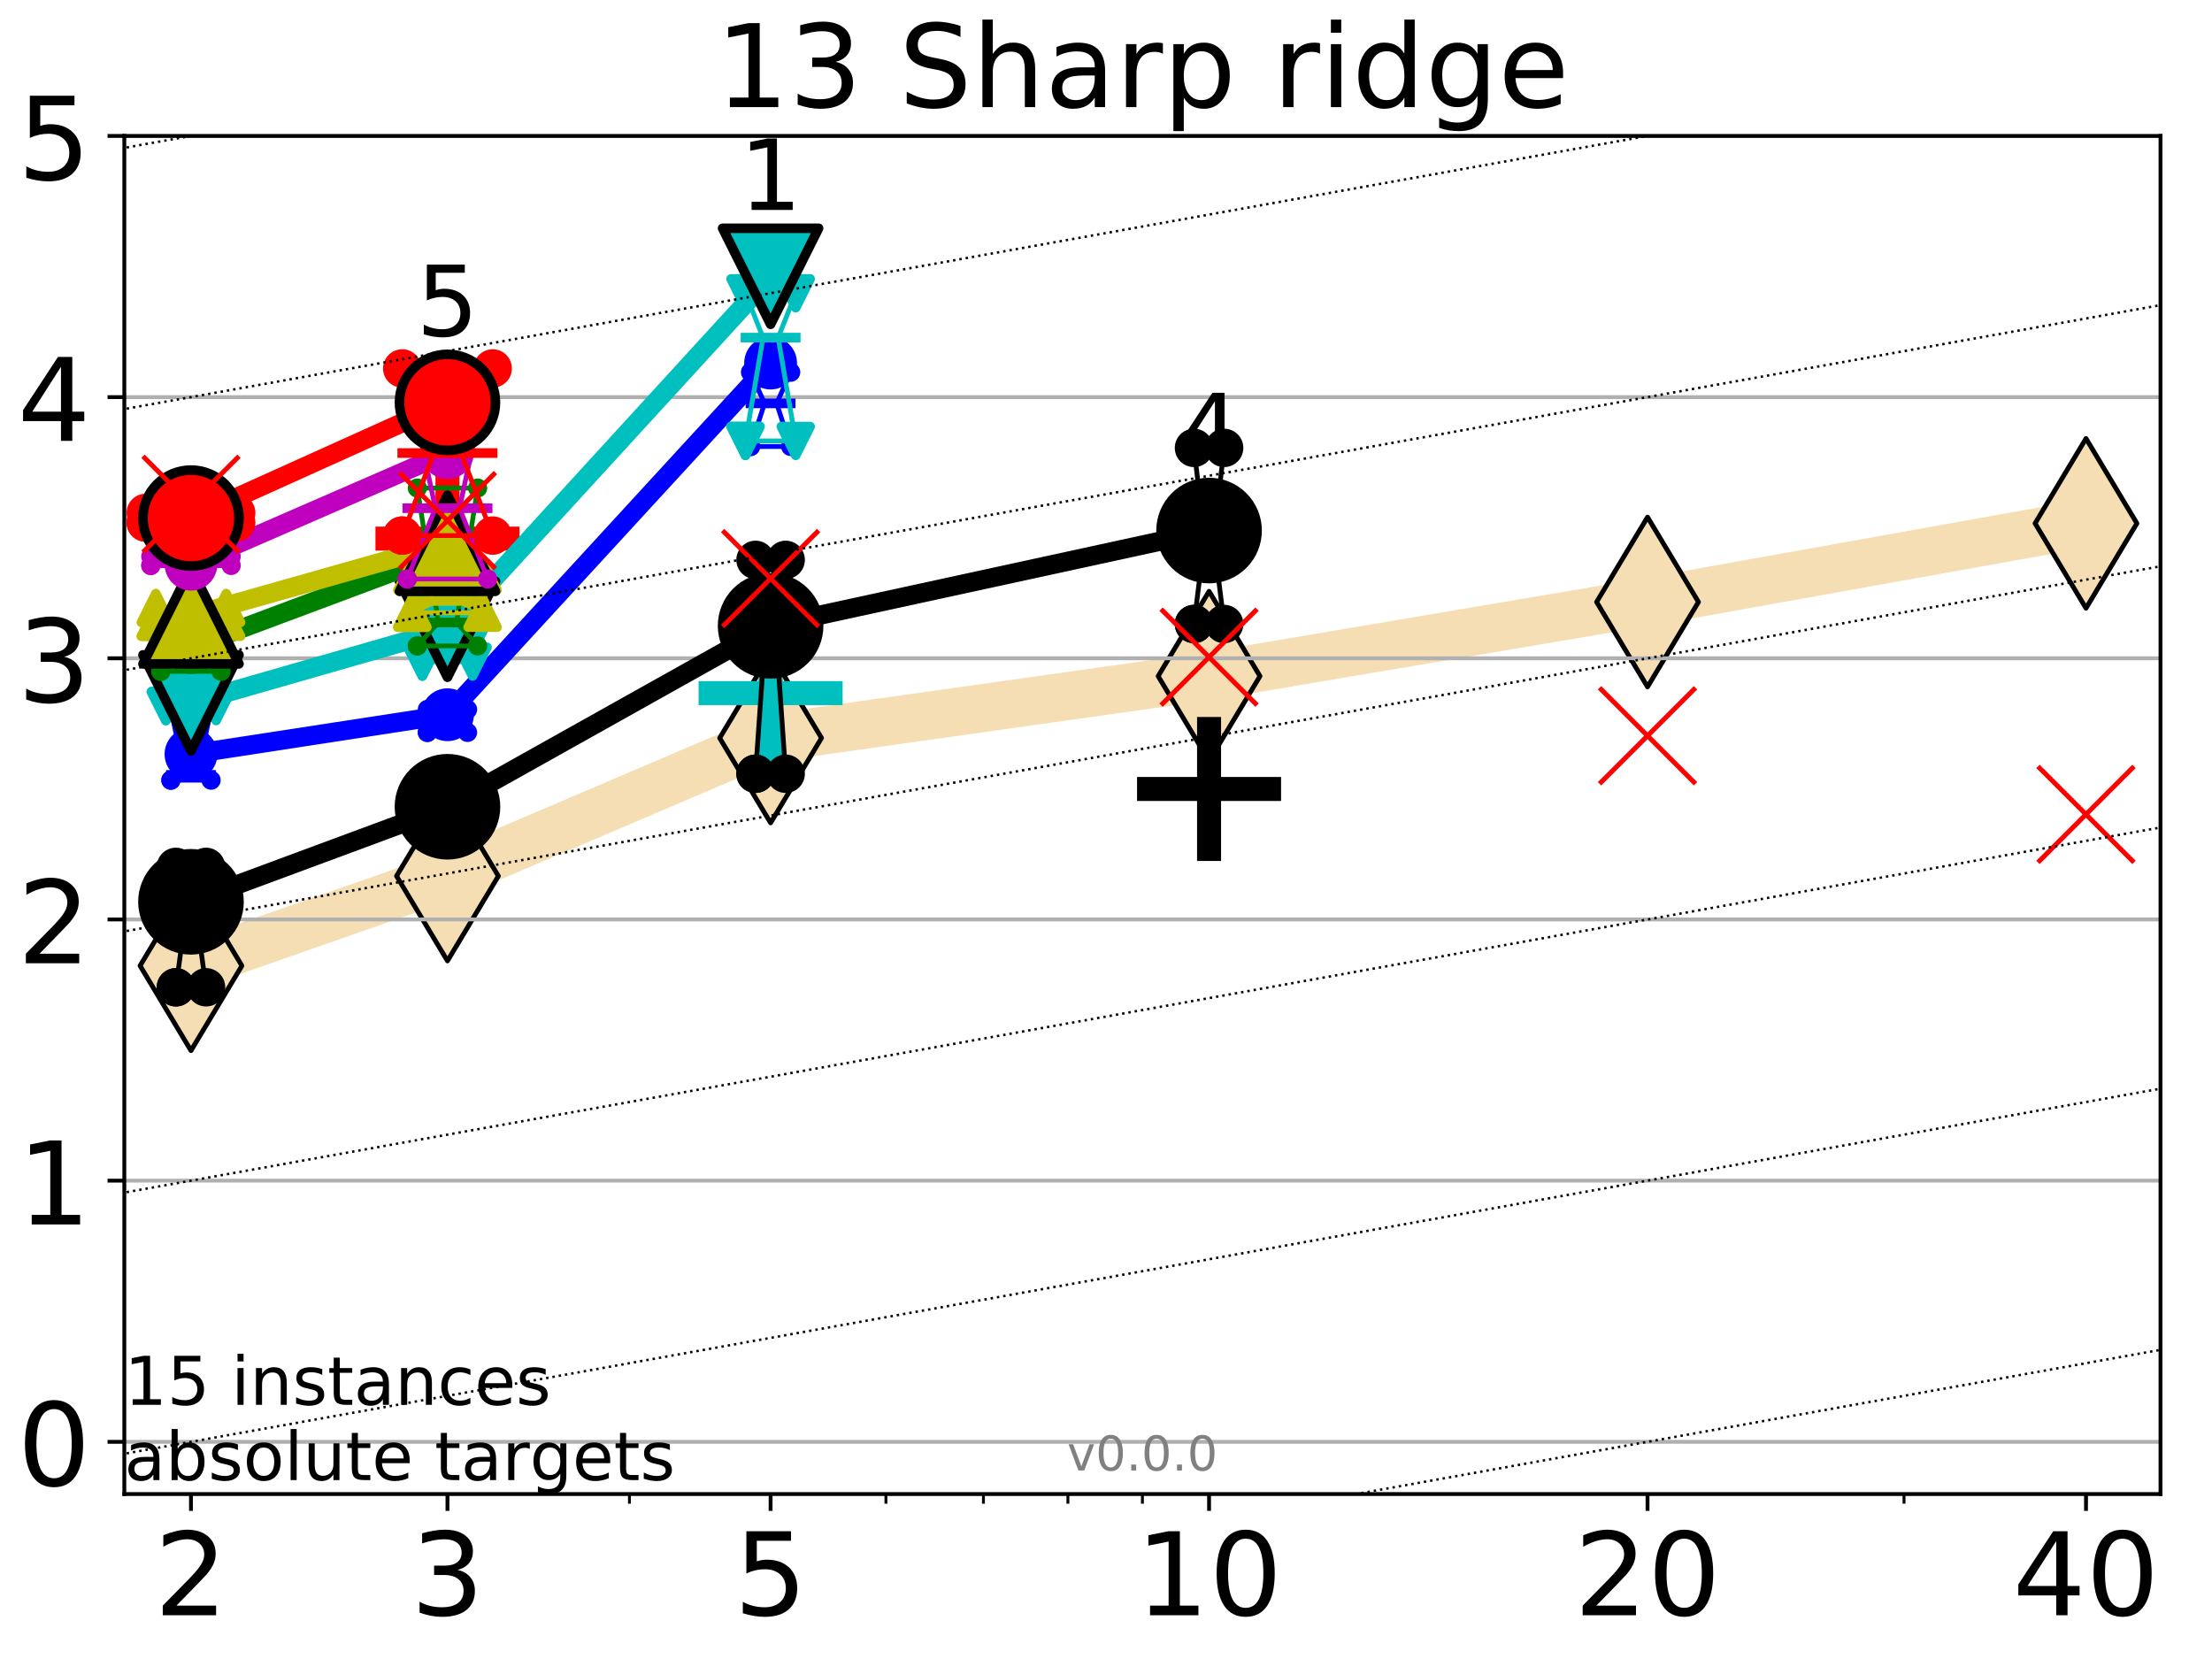 <?xml version="1.0" encoding="utf-8" standalone="no"?>
<!DOCTYPE svg PUBLIC "-//W3C//DTD SVG 1.1//EN"
  "http://www.w3.org/Graphics/SVG/1.1/DTD/svg11.dtd">
<!-- Created with matplotlib (http://matplotlib.org/) -->
<svg height="345.6pt" version="1.1" viewBox="0 0 460.8 345.6" width="460.8pt" xmlns="http://www.w3.org/2000/svg" xmlns:xlink="http://www.w3.org/1999/xlink">
 <defs>
  <style type="text/css">
*{stroke-linecap:butt;stroke-linejoin:round;}
  </style>
 </defs>
 <g id="figure_1">
  <g id="patch_1">
   <path d="M 0 345.6 
L 460.8 345.6 
L 460.8 0 
L 0 0 
z
" style="fill:#ffffff;"/>
  </g>
  <g id="axes_1">
   <g id="patch_2">
    <path d="M 25.9 311.24 
L 450.072 311.24 
L 450.072 28.32 
L 25.9 28.32 
z
" style="fill:#ffffff;"/>
   </g>
   <g id="line2d_1">
    <path clip-path="url(#p7c44d9b958)" d="M 39.784 201.183 
L 93.215 182.493 
L 160.53 153.742 
L 251.87 140.856 
L 343.211 125.406 
L 434.551 109.025 
" style="fill:none;stroke:#f5deb3;stroke-linecap:square;stroke-width:10;"/>
    <defs>
     <path d="M -0 17.678 
L 10.607 0 
L 0 -17.678 
L -10.607 -0 
z
" id="m4af11ecac5" style="stroke:#000000;stroke-linejoin:miter;"/>
    </defs>
    <g clip-path="url(#p7c44d9b958)">
     <use style="fill:#f5deb3;stroke:#000000;stroke-linejoin:miter;" x="39.784" xlink:href="#m4af11ecac5" y="201.183"/>
     <use style="fill:#f5deb3;stroke:#000000;stroke-linejoin:miter;" x="93.215" xlink:href="#m4af11ecac5" y="182.493"/>
     <use style="fill:#f5deb3;stroke:#000000;stroke-linejoin:miter;" x="160.53" xlink:href="#m4af11ecac5" y="153.742"/>
     <use style="fill:#f5deb3;stroke:#000000;stroke-linejoin:miter;" x="251.87" xlink:href="#m4af11ecac5" y="140.856"/>
     <use style="fill:#f5deb3;stroke:#000000;stroke-linejoin:miter;" x="343.211" xlink:href="#m4af11ecac5" y="125.406"/>
     <use style="fill:#f5deb3;stroke:#000000;stroke-linejoin:miter;" x="434.551" xlink:href="#m4af11ecac5" y="109.025"/>
    </g>
   </g>
   <g id="line2d_2">
    <defs>
     <path d="M -15 0 
L 15 0 
M 0 15 
L 0 -15 
" id="m8cd3710b19" style="stroke:#000000;stroke-width:5;"/>
    </defs>
    <g clip-path="url(#p7c44d9b958)">
     <use style="stroke:#000000;stroke-width:5;" x="251.87" xlink:href="#m8cd3710b19" y="164.36"/>
    </g>
   </g>
   <g id="line2d_3">
    <defs>
     <path d="M -15 0 
L 15 0 
M 0 15 
L 0 -15 
" id="m28473c6509" style="stroke:#ff0000;stroke-width:5;"/>
    </defs>
    <g clip-path="url(#p7c44d9b958)">
     <use style="fill:#ff0000;stroke:#ff0000;stroke-width:5;" x="93.215" xlink:href="#m28473c6509" y="112.207"/>
    </g>
   </g>
   <g id="line2d_4">
    <defs>
     <path d="M -15 0 
L 15 0 
M 0 15 
L 0 -15 
" id="m231b9cf807" style="stroke:#00bfbf;stroke-width:5;"/>
    </defs>
    <g clip-path="url(#p7c44d9b958)">
     <use style="fill:#00bfbf;stroke:#00bfbf;stroke-width:5;" x="160.53" xlink:href="#m231b9cf807" y="144.391"/>
    </g>
   </g>
   <g id="matplotlib.axis_1">
    <g id="xtick_1">
     <g id="line2d_5">
      <defs>
       <path d="M 0 0 
L 0 3.5 
" id="m5c08516d1f" style="stroke:#000000;stroke-width:0.8;"/>
      </defs>
      <g>
       <use style="stroke:#000000;stroke-width:0.8;" x="39.784" xlink:href="#m5c08516d1f" y="311.24"/>
      </g>
     </g>
     <g id="text_1">
      <!-- 2 -->
      <defs>
       <path d="M 19.188 8.297 
L 53.609 8.297 
L 53.609 0 
L 7.328 0 
L 7.328 8.297 
Q 12.938 14.109 22.625 23.891 
Q 32.328 33.688 34.812 36.531 
Q 39.547 41.844 41.422 45.531 
Q 43.312 49.219 43.312 52.781 
Q 43.312 58.594 39.234 62.25 
Q 35.156 65.922 28.609 65.922 
Q 23.969 65.922 18.812 64.312 
Q 13.672 62.703 7.812 59.422 
L 7.812 69.391 
Q 13.766 71.781 18.938 73 
Q 24.125 74.219 28.422 74.219 
Q 39.75 74.219 46.484 68.547 
Q 53.219 62.891 53.219 53.422 
Q 53.219 48.922 51.531 44.891 
Q 49.859 40.875 45.406 35.406 
Q 44.188 33.984 37.641 27.219 
Q 31.109 20.453 19.188 8.297 
z
" id="DejaVuSans-32"/>
      </defs>
      <g transform="translate(32.149 336.476)scale(0.24 -0.24)">
       <use xlink:href="#DejaVuSans-32"/>
      </g>
     </g>
    </g>
    <g id="xtick_2">
     <g id="line2d_6">
      <g>
       <use style="stroke:#000000;stroke-width:0.8;" x="93.215" xlink:href="#m5c08516d1f" y="311.24"/>
      </g>
     </g>
     <g id="text_2">
      <!-- 3 -->
      <defs>
       <path d="M 40.578 39.312 
Q 47.656 37.797 51.625 33 
Q 55.609 28.219 55.609 21.188 
Q 55.609 10.406 48.188 4.484 
Q 40.766 -1.422 27.094 -1.422 
Q 22.516 -1.422 17.656 -0.516 
Q 12.797 0.391 7.625 2.203 
L 7.625 11.719 
Q 11.719 9.328 16.594 8.109 
Q 21.484 6.891 26.812 6.891 
Q 36.078 6.891 40.938 10.547 
Q 45.797 14.203 45.797 21.188 
Q 45.797 27.641 41.281 31.266 
Q 36.766 34.906 28.719 34.906 
L 20.219 34.906 
L 20.219 43.016 
L 29.109 43.016 
Q 36.375 43.016 40.234 45.922 
Q 44.094 48.828 44.094 54.297 
Q 44.094 59.906 40.109 62.906 
Q 36.141 65.922 28.719 65.922 
Q 24.656 65.922 20.016 65.031 
Q 15.375 64.156 9.812 62.312 
L 9.812 71.094 
Q 15.438 72.656 20.344 73.438 
Q 25.25 74.219 29.594 74.219 
Q 40.828 74.219 47.359 69.109 
Q 53.906 64.016 53.906 55.328 
Q 53.906 49.266 50.438 45.094 
Q 46.969 40.922 40.578 39.312 
z
" id="DejaVuSans-33"/>
      </defs>
      <g transform="translate(85.58 336.476)scale(0.24 -0.24)">
       <use xlink:href="#DejaVuSans-33"/>
      </g>
     </g>
    </g>
    <g id="xtick_3">
     <g id="line2d_7">
      <g>
       <use style="stroke:#000000;stroke-width:0.8;" x="160.53" xlink:href="#m5c08516d1f" y="311.24"/>
      </g>
     </g>
     <g id="text_3">
      <!-- 5 -->
      <defs>
       <path d="M 10.797 72.906 
L 49.516 72.906 
L 49.516 64.594 
L 19.828 64.594 
L 19.828 46.734 
Q 21.969 47.469 24.109 47.828 
Q 26.266 48.188 28.422 48.188 
Q 40.625 48.188 47.75 41.5 
Q 54.891 34.812 54.891 23.391 
Q 54.891 11.625 47.562 5.094 
Q 40.234 -1.422 26.906 -1.422 
Q 22.312 -1.422 17.547 -0.641 
Q 12.797 0.141 7.719 1.703 
L 7.719 11.625 
Q 12.109 9.234 16.797 8.062 
Q 21.484 6.891 26.703 6.891 
Q 35.156 6.891 40.078 11.328 
Q 45.016 15.766 45.016 23.391 
Q 45.016 31 40.078 35.438 
Q 35.156 39.891 26.703 39.891 
Q 22.75 39.891 18.812 39.016 
Q 14.891 38.141 10.797 36.281 
z
" id="DejaVuSans-35"/>
      </defs>
      <g transform="translate(152.895 336.476)scale(0.24 -0.24)">
       <use xlink:href="#DejaVuSans-35"/>
      </g>
     </g>
    </g>
    <g id="xtick_4">
     <g id="line2d_8">
      <g>
       <use style="stroke:#000000;stroke-width:0.8;" x="251.87" xlink:href="#m5c08516d1f" y="311.24"/>
      </g>
     </g>
     <g id="text_4">
      <!-- 10 -->
      <defs>
       <path d="M 12.406 8.297 
L 28.516 8.297 
L 28.516 63.922 
L 10.984 60.406 
L 10.984 69.391 
L 28.422 72.906 
L 38.281 72.906 
L 38.281 8.297 
L 54.391 8.297 
L 54.391 0 
L 12.406 0 
z
" id="DejaVuSans-31"/>
       <path d="M 31.781 66.406 
Q 24.172 66.406 20.328 58.906 
Q 16.5 51.422 16.5 36.375 
Q 16.5 21.391 20.328 13.891 
Q 24.172 6.391 31.781 6.391 
Q 39.453 6.391 43.281 13.891 
Q 47.125 21.391 47.125 36.375 
Q 47.125 51.422 43.281 58.906 
Q 39.453 66.406 31.781 66.406 
z
M 31.781 74.219 
Q 44.047 74.219 50.516 64.516 
Q 56.984 54.828 56.984 36.375 
Q 56.984 17.969 50.516 8.266 
Q 44.047 -1.422 31.781 -1.422 
Q 19.531 -1.422 13.062 8.266 
Q 6.594 17.969 6.594 36.375 
Q 6.594 54.828 13.062 64.516 
Q 19.531 74.219 31.781 74.219 
z
" id="DejaVuSans-30"/>
      </defs>
      <g transform="translate(236.6 336.476)scale(0.24 -0.24)">
       <use xlink:href="#DejaVuSans-31"/>
       <use x="63.623" xlink:href="#DejaVuSans-30"/>
      </g>
     </g>
    </g>
    <g id="xtick_5">
     <g id="line2d_9">
      <g>
       <use style="stroke:#000000;stroke-width:0.8;" x="343.211" xlink:href="#m5c08516d1f" y="311.24"/>
      </g>
     </g>
     <g id="text_5">
      <!-- 20 -->
      <g transform="translate(327.941 336.476)scale(0.24 -0.24)">
       <use xlink:href="#DejaVuSans-32"/>
       <use x="63.623" xlink:href="#DejaVuSans-30"/>
      </g>
     </g>
    </g>
    <g id="xtick_6">
     <g id="line2d_10">
      <g>
       <use style="stroke:#000000;stroke-width:0.8;" x="434.551" xlink:href="#m5c08516d1f" y="311.24"/>
      </g>
     </g>
     <g id="text_6">
      <!-- 40 -->
      <defs>
       <path d="M 37.797 64.312 
L 12.891 25.391 
L 37.797 25.391 
z
M 35.203 72.906 
L 47.609 72.906 
L 47.609 25.391 
L 58.016 25.391 
L 58.016 17.188 
L 47.609 17.188 
L 47.609 0 
L 37.797 0 
L 37.797 17.188 
L 4.891 17.188 
L 4.891 26.703 
z
" id="DejaVuSans-34"/>
      </defs>
      <g transform="translate(419.281 336.476)scale(0.24 -0.24)">
       <use xlink:href="#DejaVuSans-34"/>
       <use x="63.623" xlink:href="#DejaVuSans-30"/>
      </g>
     </g>
    </g>
    <g id="xtick_7">
     <g id="line2d_11">
      <defs>
       <path d="M 0 0 
L 0 2 
" id="m9f1e772279" style="stroke:#000000;stroke-width:0.6;"/>
      </defs>
      <g>
       <use style="stroke:#000000;stroke-width:0.6;" x="39.784" xlink:href="#m9f1e772279" y="311.24"/>
      </g>
     </g>
    </g>
    <g id="xtick_8">
     <g id="line2d_12">
      <g>
       <use style="stroke:#000000;stroke-width:0.6;" x="93.215" xlink:href="#m9f1e772279" y="311.24"/>
      </g>
     </g>
    </g>
    <g id="xtick_9">
     <g id="line2d_13">
      <g>
       <use style="stroke:#000000;stroke-width:0.6;" x="131.125" xlink:href="#m9f1e772279" y="311.24"/>
      </g>
     </g>
    </g>
    <g id="xtick_10">
     <g id="line2d_14">
      <g>
       <use style="stroke:#000000;stroke-width:0.6;" x="160.53" xlink:href="#m9f1e772279" y="311.24"/>
      </g>
     </g>
    </g>
    <g id="xtick_11">
     <g id="line2d_15">
      <g>
       <use style="stroke:#000000;stroke-width:0.6;" x="184.555" xlink:href="#m9f1e772279" y="311.24"/>
      </g>
     </g>
    </g>
    <g id="xtick_12">
     <g id="line2d_16">
      <g>
       <use style="stroke:#000000;stroke-width:0.6;" x="204.869" xlink:href="#m9f1e772279" y="311.24"/>
      </g>
     </g>
    </g>
    <g id="xtick_13">
     <g id="line2d_17">
      <g>
       <use style="stroke:#000000;stroke-width:0.6;" x="222.465" xlink:href="#m9f1e772279" y="311.24"/>
      </g>
     </g>
    </g>
    <g id="xtick_14">
     <g id="line2d_18">
      <g>
       <use style="stroke:#000000;stroke-width:0.6;" x="237.986" xlink:href="#m9f1e772279" y="311.24"/>
      </g>
     </g>
    </g>
    <g id="xtick_15">
     <g id="line2d_19">
      <g>
       <use style="stroke:#000000;stroke-width:0.6;" x="343.211" xlink:href="#m9f1e772279" y="311.24"/>
      </g>
     </g>
    </g>
    <g id="xtick_16">
     <g id="line2d_20">
      <g>
       <use style="stroke:#000000;stroke-width:0.6;" x="396.641" xlink:href="#m9f1e772279" y="311.24"/>
      </g>
     </g>
    </g>
    <g id="xtick_17">
     <g id="line2d_21">
      <g>
       <use style="stroke:#000000;stroke-width:0.6;" x="434.551" xlink:href="#m9f1e772279" y="311.24"/>
      </g>
     </g>
    </g>
   </g>
   <g id="matplotlib.axis_2">
    <g id="ytick_1">
     <g id="line2d_22">
      <path clip-path="url(#p7c44d9b958)" d="M 25.9 300.358 
L 450.072 300.358 
" style="fill:none;stroke:#b0b0b0;stroke-linecap:square;stroke-width:0.8;"/>
     </g>
     <g id="line2d_23">
      <defs>
       <path d="M 0 0 
L -3.5 0 
" id="m8fde2d160f" style="stroke:#000000;stroke-width:0.8;"/>
      </defs>
      <g>
       <use style="stroke:#000000;stroke-width:0.8;" x="25.9" xlink:href="#m8fde2d160f" y="300.358"/>
      </g>
     </g>
     <g id="text_7">
      <!-- 0 -->
      <g transform="translate(3.63 309.477)scale(0.24 -0.24)">
       <use xlink:href="#DejaVuSans-30"/>
      </g>
     </g>
    </g>
    <g id="ytick_2">
     <g id="line2d_24">
      <path clip-path="url(#p7c44d9b958)" d="M 25.9 245.951 
L 450.072 245.951 
" style="fill:none;stroke:#b0b0b0;stroke-linecap:square;stroke-width:0.8;"/>
     </g>
     <g id="line2d_25">
      <g>
       <use style="stroke:#000000;stroke-width:0.8;" x="25.9" xlink:href="#m8fde2d160f" y="245.951"/>
      </g>
     </g>
     <g id="text_8">
      <!-- 1 -->
      <g transform="translate(3.63 255.069)scale(0.24 -0.24)">
       <use xlink:href="#DejaVuSans-31"/>
      </g>
     </g>
    </g>
    <g id="ytick_3">
     <g id="line2d_26">
      <path clip-path="url(#p7c44d9b958)" d="M 25.9 191.543 
L 450.072 191.543 
" style="fill:none;stroke:#b0b0b0;stroke-linecap:square;stroke-width:0.8;"/>
     </g>
     <g id="line2d_27">
      <g>
       <use style="stroke:#000000;stroke-width:0.8;" x="25.9" xlink:href="#m8fde2d160f" y="191.543"/>
      </g>
     </g>
     <g id="text_9">
      <!-- 2 -->
      <g transform="translate(3.63 200.661)scale(0.24 -0.24)">
       <use xlink:href="#DejaVuSans-32"/>
      </g>
     </g>
    </g>
    <g id="ytick_4">
     <g id="line2d_28">
      <path clip-path="url(#p7c44d9b958)" d="M 25.9 137.135 
L 450.072 137.135 
" style="fill:none;stroke:#b0b0b0;stroke-linecap:square;stroke-width:0.8;"/>
     </g>
     <g id="line2d_29">
      <g>
       <use style="stroke:#000000;stroke-width:0.8;" x="25.9" xlink:href="#m8fde2d160f" y="137.135"/>
      </g>
     </g>
     <g id="text_10">
      <!-- 3 -->
      <g transform="translate(3.63 146.254)scale(0.24 -0.24)">
       <use xlink:href="#DejaVuSans-33"/>
      </g>
     </g>
    </g>
    <g id="ytick_5">
     <g id="line2d_30">
      <path clip-path="url(#p7c44d9b958)" d="M 25.9 82.728 
L 450.072 82.728 
" style="fill:none;stroke:#b0b0b0;stroke-linecap:square;stroke-width:0.8;"/>
     </g>
     <g id="line2d_31">
      <g>
       <use style="stroke:#000000;stroke-width:0.8;" x="25.9" xlink:href="#m8fde2d160f" y="82.728"/>
      </g>
     </g>
     <g id="text_11">
      <!-- 4 -->
      <g transform="translate(3.63 91.846)scale(0.24 -0.24)">
       <use xlink:href="#DejaVuSans-34"/>
      </g>
     </g>
    </g>
    <g id="ytick_6">
     <g id="line2d_32">
      <path clip-path="url(#p7c44d9b958)" d="M 25.9 28.32 
L 450.072 28.32 
" style="fill:none;stroke:#b0b0b0;stroke-linecap:square;stroke-width:0.8;"/>
     </g>
     <g id="line2d_33">
      <g>
       <use style="stroke:#000000;stroke-width:0.8;" x="25.9" xlink:href="#m8fde2d160f" y="28.32"/>
      </g>
     </g>
     <g id="text_12">
      <!-- 5 -->
      <g transform="translate(3.63 37.438)scale(0.24 -0.24)">
       <use xlink:href="#DejaVuSans-35"/>
      </g>
     </g>
    </g>
   </g>
   <g id="line2d_34">
    <path clip-path="url(#p7c44d9b958)" d="M 36.644 205.669 
L 38.842 189.615 
L 36.644 180.586 
L 42.924 180.586 
L 40.726 189.615 
L 42.924 205.669 
L 36.644 205.669 
" style="fill:none;stroke:#000000;stroke-linecap:square;"/>
   </g>
   <g id="line2d_35">
    <path clip-path="url(#p7c44d9b958)" d="M 36.644 205.669 
L 42.924 205.669 
L 42.924 180.586 
L 36.644 180.586 
L 36.644 205.669 
" style="fill:none;"/>
    <defs>
     <path d="M 0 3 
C 0.796 3 1.559 2.684 2.121 2.121 
C 2.684 1.559 3 0.796 3 0 
C 3 -0.796 2.684 -1.559 2.121 -2.121 
C 1.559 -2.684 0.796 -3 0 -3 
C -0.796 -3 -1.559 -2.684 -2.121 -2.121 
C -2.684 -1.559 -3 -0.796 -3 0 
C -3 0.796 -2.684 1.559 -2.121 2.121 
C -1.559 2.684 -0.796 3 0 3 
z
" id="m8f3e41814a" style="stroke:#000000;stroke-width:2;"/>
    </defs>
    <g clip-path="url(#p7c44d9b958)">
     <use style="stroke:#000000;stroke-width:2;" x="36.644" xlink:href="#m8f3e41814a" y="205.669"/>
     <use style="stroke:#000000;stroke-width:2;" x="42.924" xlink:href="#m8f3e41814a" y="205.669"/>
     <use style="stroke:#000000;stroke-width:2;" x="42.924" xlink:href="#m8f3e41814a" y="180.586"/>
     <use style="stroke:#000000;stroke-width:2;" x="36.644" xlink:href="#m8f3e41814a" y="180.586"/>
     <use style="stroke:#000000;stroke-width:2;" x="36.644" xlink:href="#m8f3e41814a" y="205.669"/>
    </g>
   </g>
   <g id="line2d_36">
    <path clip-path="url(#p7c44d9b958)" d="M 36.644 189.615 
L 42.924 189.615 
" style="fill:none;stroke:#000000;stroke-linecap:square;stroke-width:2;"/>
   </g>
   <g id="line2d_37">
    <path clip-path="url(#p7c44d9b958)" d="M 90.075 170.596 
L 92.273 168.103 
L 90.075 168.103 
L 96.355 168.103 
L 94.157 168.103 
L 96.355 170.596 
L 90.075 170.596 
" style="fill:none;stroke:#000000;stroke-linecap:square;"/>
   </g>
   <g id="line2d_38">
    <path clip-path="url(#p7c44d9b958)" d="M 90.075 170.596 
L 96.355 170.596 
L 96.355 168.103 
L 90.075 168.103 
L 90.075 170.596 
" style="fill:none;"/>
    <g clip-path="url(#p7c44d9b958)">
     <use style="stroke:#000000;stroke-width:2;" x="90.075" xlink:href="#m8f3e41814a" y="170.596"/>
     <use style="stroke:#000000;stroke-width:2;" x="96.355" xlink:href="#m8f3e41814a" y="170.596"/>
     <use style="stroke:#000000;stroke-width:2;" x="96.355" xlink:href="#m8f3e41814a" y="168.103"/>
     <use style="stroke:#000000;stroke-width:2;" x="90.075" xlink:href="#m8f3e41814a" y="168.103"/>
     <use style="stroke:#000000;stroke-width:2;" x="90.075" xlink:href="#m8f3e41814a" y="170.596"/>
    </g>
   </g>
   <g id="line2d_39">
    <path clip-path="url(#p7c44d9b958)" d="M 90.075 168.103 
L 96.355 168.103 
" style="fill:none;stroke:#000000;stroke-linecap:square;stroke-width:2;"/>
   </g>
   <g id="line2d_40">
    <path clip-path="url(#p7c44d9b958)" d="M 157.39 161.184 
L 159.588 129.588 
L 157.39 116.631 
L 163.669 116.631 
L 161.472 129.588 
L 163.669 161.184 
L 157.39 161.184 
" style="fill:none;stroke:#000000;stroke-linecap:square;"/>
   </g>
   <g id="line2d_41">
    <path clip-path="url(#p7c44d9b958)" d="M 157.39 161.184 
L 163.669 161.184 
L 163.669 116.631 
L 157.39 116.631 
L 157.39 161.184 
" style="fill:none;"/>
    <g clip-path="url(#p7c44d9b958)">
     <use style="stroke:#000000;stroke-width:2;" x="157.39" xlink:href="#m8f3e41814a" y="161.184"/>
     <use style="stroke:#000000;stroke-width:2;" x="163.669" xlink:href="#m8f3e41814a" y="161.184"/>
     <use style="stroke:#000000;stroke-width:2;" x="163.669" xlink:href="#m8f3e41814a" y="116.631"/>
     <use style="stroke:#000000;stroke-width:2;" x="157.39" xlink:href="#m8f3e41814a" y="116.631"/>
     <use style="stroke:#000000;stroke-width:2;" x="157.39" xlink:href="#m8f3e41814a" y="161.184"/>
    </g>
   </g>
   <g id="line2d_42">
    <path clip-path="url(#p7c44d9b958)" d="M 157.39 129.588 
L 163.669 129.588 
" style="fill:none;stroke:#000000;stroke-linecap:square;stroke-width:2;"/>
   </g>
   <g id="line2d_43">
    <path clip-path="url(#p7c44d9b958)" d="M 248.73 129.988 
L 250.928 112.237 
L 248.73 93.304 
L 255.01 93.304 
L 252.812 112.237 
L 255.01 129.988 
L 248.73 129.988 
" style="fill:none;stroke:#000000;stroke-linecap:square;"/>
   </g>
   <g id="line2d_44">
    <path clip-path="url(#p7c44d9b958)" d="M 248.73 129.988 
L 255.01 129.988 
L 255.01 93.304 
L 248.73 93.304 
L 248.73 129.988 
" style="fill:none;"/>
    <g clip-path="url(#p7c44d9b958)">
     <use style="stroke:#000000;stroke-width:2;" x="248.73" xlink:href="#m8f3e41814a" y="129.988"/>
     <use style="stroke:#000000;stroke-width:2;" x="255.01" xlink:href="#m8f3e41814a" y="129.988"/>
     <use style="stroke:#000000;stroke-width:2;" x="255.01" xlink:href="#m8f3e41814a" y="93.304"/>
     <use style="stroke:#000000;stroke-width:2;" x="248.73" xlink:href="#m8f3e41814a" y="93.304"/>
     <use style="stroke:#000000;stroke-width:2;" x="248.73" xlink:href="#m8f3e41814a" y="129.988"/>
    </g>
   </g>
   <g id="line2d_45">
    <path clip-path="url(#p7c44d9b958)" d="M 248.73 112.237 
L 255.01 112.237 
" style="fill:none;stroke:#000000;stroke-linecap:square;stroke-width:2;"/>
   </g>
   <g id="line2d_46">
    <path clip-path="url(#p7c44d9b958)" d="M 39.784 187.86 
L 93.215 168.062 
" style="fill:none;stroke:#000000;stroke-linecap:square;stroke-width:4;"/>
   </g>
   <g id="line2d_47">
    <path clip-path="url(#p7c44d9b958)" d="M 93.215 168.062 
L 160.53 130.373 
" style="fill:none;stroke:#000000;stroke-linecap:square;stroke-width:4;"/>
   </g>
   <g id="line2d_48">
    <path clip-path="url(#p7c44d9b958)" d="M 160.53 130.373 
L 251.87 110.523 
" style="fill:none;stroke:#000000;stroke-linecap:square;stroke-width:4;"/>
   </g>
   <g id="line2d_49">
    <path clip-path="url(#p7c44d9b958)" d="M 39.784 187.86 
L 93.215 168.062 
L 160.53 130.373 
L 251.87 110.523 
" style="fill:none;"/>
    <defs>
     <path d="M 0 10 
C 2.652 10 5.196 8.946 7.071 7.071 
C 8.946 5.196 10 2.652 10 0 
C 10 -2.652 8.946 -5.196 7.071 -7.071 
C 5.196 -8.946 2.652 -10 0 -10 
C -2.652 -10 -5.196 -8.946 -7.071 -7.071 
C -8.946 -5.196 -10 -2.652 -10 0 
C -10 2.652 -8.946 5.196 -7.071 7.071 
C -5.196 8.946 -2.652 10 0 10 
z
" id="m895361bf1a" style="stroke:#000000;stroke-width:2;"/>
    </defs>
    <g clip-path="url(#p7c44d9b958)">
     <use style="stroke:#000000;stroke-width:2;" x="39.784" xlink:href="#m895361bf1a" y="187.86"/>
     <use style="stroke:#000000;stroke-width:2;" x="93.215" xlink:href="#m895361bf1a" y="168.062"/>
     <use style="stroke:#000000;stroke-width:2;" x="160.53" xlink:href="#m895361bf1a" y="130.373"/>
     <use style="stroke:#000000;stroke-width:2;" x="251.87" xlink:href="#m895361bf1a" y="110.523"/>
    </g>
   </g>
   <g id="line2d_50">
    <path clip-path="url(#p7c44d9b958)" d="M 35.597 162.523 
L 38.528 161.424 
L 35.597 147.81 
L 43.971 147.81 
L 41.04 161.424 
L 43.971 162.523 
L 35.597 162.523 
" style="fill:none;stroke:#0000ff;stroke-linecap:square;"/>
   </g>
   <g id="line2d_51">
    <path clip-path="url(#p7c44d9b958)" d="M 35.597 162.523 
L 43.971 162.523 
L 43.971 147.81 
L 35.597 147.81 
L 35.597 162.523 
" style="fill:none;"/>
    <defs>
     <path d="M 0 1.5 
C 0.398 1.5 0.779 1.342 1.061 1.061 
C 1.342 0.779 1.5 0.398 1.5 0 
C 1.5 -0.398 1.342 -0.779 1.061 -1.061 
C 0.779 -1.342 0.398 -1.5 0 -1.5 
C -0.398 -1.5 -0.779 -1.342 -1.061 -1.061 
C -1.342 -0.779 -1.5 -0.398 -1.5 0 
C -1.5 0.398 -1.342 0.779 -1.061 1.061 
C -0.779 1.342 -0.398 1.5 0 1.5 
z
" id="m550b6ebb18" style="stroke:#0000ff;"/>
    </defs>
    <g clip-path="url(#p7c44d9b958)">
     <use style="fill:#0000ff;stroke:#0000ff;" x="35.597" xlink:href="#m550b6ebb18" y="162.523"/>
     <use style="fill:#0000ff;stroke:#0000ff;" x="43.971" xlink:href="#m550b6ebb18" y="162.523"/>
     <use style="fill:#0000ff;stroke:#0000ff;" x="43.971" xlink:href="#m550b6ebb18" y="147.81"/>
     <use style="fill:#0000ff;stroke:#0000ff;" x="35.597" xlink:href="#m550b6ebb18" y="147.81"/>
     <use style="fill:#0000ff;stroke:#0000ff;" x="35.597" xlink:href="#m550b6ebb18" y="162.523"/>
    </g>
   </g>
   <g id="line2d_52">
    <path clip-path="url(#p7c44d9b958)" d="M 35.597 161.424 
L 43.971 161.424 
" style="fill:none;stroke:#0000ff;stroke-linecap:square;stroke-width:2;"/>
   </g>
   <g id="line2d_53">
    <path clip-path="url(#p7c44d9b958)" d="M 89.028 152.572 
L 91.959 149.973 
L 89.028 147.792 
L 97.401 147.792 
L 94.471 149.973 
L 97.401 152.572 
L 89.028 152.572 
" style="fill:none;stroke:#0000ff;stroke-linecap:square;"/>
   </g>
   <g id="line2d_54">
    <path clip-path="url(#p7c44d9b958)" d="M 89.028 152.572 
L 97.401 152.572 
L 97.401 147.792 
L 89.028 147.792 
L 89.028 152.572 
" style="fill:none;"/>
    <g clip-path="url(#p7c44d9b958)">
     <use style="fill:#0000ff;stroke:#0000ff;" x="89.028" xlink:href="#m550b6ebb18" y="152.572"/>
     <use style="fill:#0000ff;stroke:#0000ff;" x="97.401" xlink:href="#m550b6ebb18" y="152.572"/>
     <use style="fill:#0000ff;stroke:#0000ff;" x="97.401" xlink:href="#m550b6ebb18" y="147.792"/>
     <use style="fill:#0000ff;stroke:#0000ff;" x="89.028" xlink:href="#m550b6ebb18" y="147.792"/>
     <use style="fill:#0000ff;stroke:#0000ff;" x="89.028" xlink:href="#m550b6ebb18" y="152.572"/>
    </g>
   </g>
   <g id="line2d_55">
    <path clip-path="url(#p7c44d9b958)" d="M 89.028 149.973 
L 97.401 149.973 
" style="fill:none;stroke:#0000ff;stroke-linecap:square;stroke-width:2;"/>
   </g>
   <g id="line2d_56">
    <path clip-path="url(#p7c44d9b958)" d="M 156.343 93.01 
L 159.274 84.029 
L 156.343 77.537 
L 164.716 77.537 
L 161.786 84.029 
L 164.716 93.01 
L 156.343 93.01 
" style="fill:none;stroke:#0000ff;stroke-linecap:square;"/>
   </g>
   <g id="line2d_57">
    <path clip-path="url(#p7c44d9b958)" d="M 156.343 93.01 
L 164.716 93.01 
L 164.716 77.537 
L 156.343 77.537 
L 156.343 93.01 
" style="fill:none;"/>
    <g clip-path="url(#p7c44d9b958)">
     <use style="fill:#0000ff;stroke:#0000ff;" x="156.343" xlink:href="#m550b6ebb18" y="93.01"/>
     <use style="fill:#0000ff;stroke:#0000ff;" x="164.716" xlink:href="#m550b6ebb18" y="93.01"/>
     <use style="fill:#0000ff;stroke:#0000ff;" x="164.716" xlink:href="#m550b6ebb18" y="77.537"/>
     <use style="fill:#0000ff;stroke:#0000ff;" x="156.343" xlink:href="#m550b6ebb18" y="77.537"/>
     <use style="fill:#0000ff;stroke:#0000ff;" x="156.343" xlink:href="#m550b6ebb18" y="93.01"/>
    </g>
   </g>
   <g id="line2d_58">
    <path clip-path="url(#p7c44d9b958)" d="M 156.343 84.029 
L 164.716 84.029 
" style="fill:none;stroke:#0000ff;stroke-linecap:square;stroke-width:2;"/>
   </g>
   <g id="line2d_59">
    <path clip-path="url(#p7c44d9b958)" d="M 39.784 157.101 
L 93.215 148.893 
" style="fill:none;stroke:#0000ff;stroke-linecap:square;stroke-width:4;"/>
   </g>
   <g id="line2d_60">
    <path clip-path="url(#p7c44d9b958)" d="M 93.215 148.893 
L 160.53 75.629 
" style="fill:none;stroke:#0000ff;stroke-linecap:square;stroke-width:4;"/>
   </g>
   <g id="line2d_61">
    <path clip-path="url(#p7c44d9b958)" d="M 39.784 157.101 
L 93.215 148.893 
L 160.53 75.629 
" style="fill:none;"/>
    <defs>
     <path d="M 0 5 
C 1.326 5 2.598 4.473 3.536 3.536 
C 4.473 2.598 5 1.326 5 0 
C 5 -1.326 4.473 -2.598 3.536 -3.536 
C 2.598 -4.473 1.326 -5 0 -5 
C -1.326 -5 -2.598 -4.473 -3.536 -3.536 
C -4.473 -2.598 -5 -1.326 -5 0 
C -5 1.326 -4.473 2.598 -3.536 3.536 
C -2.598 4.473 -1.326 5 0 5 
z
" id="m2f9ad035d6" style="stroke:#0000ff;"/>
    </defs>
    <g clip-path="url(#p7c44d9b958)">
     <use style="fill:#0000ff;stroke:#0000ff;" x="39.784" xlink:href="#m2f9ad035d6" y="157.101"/>
     <use style="fill:#0000ff;stroke:#0000ff;" x="93.215" xlink:href="#m2f9ad035d6" y="148.893"/>
     <use style="fill:#0000ff;stroke:#0000ff;" x="160.53" xlink:href="#m2f9ad035d6" y="75.629"/>
    </g>
   </g>
   <g id="line2d_62">
    <path clip-path="url(#p7c44d9b958)" d="M 34.551 147.097 
L 38.214 145.395 
L 34.551 141.767 
L 45.017 141.767 
L 41.354 145.395 
L 45.017 147.097 
L 34.551 147.097 
" style="fill:none;stroke:#00bfbf;stroke-linecap:square;"/>
   </g>
   <g id="line2d_63">
    <path clip-path="url(#p7c44d9b958)" d="M 34.551 147.097 
L 45.017 147.097 
L 45.017 141.767 
L 34.551 141.767 
L 34.551 147.097 
" style="fill:none;"/>
    <defs>
     <path d="M -0 3 
L 3 -3 
L -3 -3 
z
" id="mf136a557fe" style="stroke:#00bfbf;stroke-linejoin:miter;stroke-width:2;"/>
    </defs>
    <g clip-path="url(#p7c44d9b958)">
     <use style="fill:#00bfbf;stroke:#00bfbf;stroke-linejoin:miter;stroke-width:2;" x="34.551" xlink:href="#mf136a557fe" y="147.097"/>
     <use style="fill:#00bfbf;stroke:#00bfbf;stroke-linejoin:miter;stroke-width:2;" x="45.017" xlink:href="#mf136a557fe" y="147.097"/>
     <use style="fill:#00bfbf;stroke:#00bfbf;stroke-linejoin:miter;stroke-width:2;" x="45.017" xlink:href="#mf136a557fe" y="141.767"/>
     <use style="fill:#00bfbf;stroke:#00bfbf;stroke-linejoin:miter;stroke-width:2;" x="34.551" xlink:href="#mf136a557fe" y="141.767"/>
     <use style="fill:#00bfbf;stroke:#00bfbf;stroke-linejoin:miter;stroke-width:2;" x="34.551" xlink:href="#mf136a557fe" y="147.097"/>
    </g>
   </g>
   <g id="line2d_64">
    <path clip-path="url(#p7c44d9b958)" d="M 34.551 145.395 
L 45.017 145.395 
" style="fill:none;stroke:#00bfbf;stroke-linecap:square;stroke-width:2;"/>
   </g>
   <g id="line2d_65">
    <path clip-path="url(#p7c44d9b958)" d="M 87.982 137.831 
L 91.645 137.159 
L 87.982 132.742 
L 98.448 132.742 
L 94.785 137.159 
L 98.448 137.831 
L 87.982 137.831 
" style="fill:none;stroke:#00bfbf;stroke-linecap:square;"/>
   </g>
   <g id="line2d_66">
    <path clip-path="url(#p7c44d9b958)" d="M 87.982 137.831 
L 98.448 137.831 
L 98.448 132.742 
L 87.982 132.742 
L 87.982 137.831 
" style="fill:none;"/>
    <g clip-path="url(#p7c44d9b958)">
     <use style="fill:#00bfbf;stroke:#00bfbf;stroke-linejoin:miter;stroke-width:2;" x="87.982" xlink:href="#mf136a557fe" y="137.831"/>
     <use style="fill:#00bfbf;stroke:#00bfbf;stroke-linejoin:miter;stroke-width:2;" x="98.448" xlink:href="#mf136a557fe" y="137.831"/>
     <use style="fill:#00bfbf;stroke:#00bfbf;stroke-linejoin:miter;stroke-width:2;" x="98.448" xlink:href="#mf136a557fe" y="132.742"/>
     <use style="fill:#00bfbf;stroke:#00bfbf;stroke-linejoin:miter;stroke-width:2;" x="87.982" xlink:href="#mf136a557fe" y="132.742"/>
     <use style="fill:#00bfbf;stroke:#00bfbf;stroke-linejoin:miter;stroke-width:2;" x="87.982" xlink:href="#mf136a557fe" y="137.831"/>
    </g>
   </g>
   <g id="line2d_67">
    <path clip-path="url(#p7c44d9b958)" d="M 87.982 137.159 
L 98.448 137.159 
" style="fill:none;stroke:#00bfbf;stroke-linecap:square;stroke-width:2;"/>
   </g>
   <g id="line2d_68">
    <path clip-path="url(#p7c44d9b958)" d="M 155.296 91.854 
L 158.96 70.333 
L 155.296 61.098 
L 165.763 61.098 
L 162.1 70.333 
L 165.763 91.854 
L 155.296 91.854 
" style="fill:none;stroke:#00bfbf;stroke-linecap:square;"/>
   </g>
   <g id="line2d_69">
    <path clip-path="url(#p7c44d9b958)" d="M 155.296 91.854 
L 165.763 91.854 
L 165.763 61.098 
L 155.296 61.098 
L 155.296 91.854 
" style="fill:none;"/>
    <g clip-path="url(#p7c44d9b958)">
     <use style="fill:#00bfbf;stroke:#00bfbf;stroke-linejoin:miter;stroke-width:2;" x="155.296" xlink:href="#mf136a557fe" y="91.854"/>
     <use style="fill:#00bfbf;stroke:#00bfbf;stroke-linejoin:miter;stroke-width:2;" x="165.763" xlink:href="#mf136a557fe" y="91.854"/>
     <use style="fill:#00bfbf;stroke:#00bfbf;stroke-linejoin:miter;stroke-width:2;" x="165.763" xlink:href="#mf136a557fe" y="61.098"/>
     <use style="fill:#00bfbf;stroke:#00bfbf;stroke-linejoin:miter;stroke-width:2;" x="155.296" xlink:href="#mf136a557fe" y="61.098"/>
     <use style="fill:#00bfbf;stroke:#00bfbf;stroke-linejoin:miter;stroke-width:2;" x="155.296" xlink:href="#mf136a557fe" y="91.854"/>
    </g>
   </g>
   <g id="line2d_70">
    <path clip-path="url(#p7c44d9b958)" d="M 155.296 70.333 
L 165.763 70.333 
" style="fill:none;stroke:#00bfbf;stroke-linecap:square;stroke-width:2;"/>
   </g>
   <g id="line2d_71">
    <path clip-path="url(#p7c44d9b958)" d="M 39.784 146.421 
L 93.215 131.084 
" style="fill:none;stroke:#00bfbf;stroke-linecap:square;stroke-width:4;"/>
   </g>
   <g id="line2d_72">
    <path clip-path="url(#p7c44d9b958)" d="M 93.215 131.084 
L 160.53 57.555 
" style="fill:none;stroke:#00bfbf;stroke-linecap:square;stroke-width:4;"/>
   </g>
   <g id="line2d_73">
    <path clip-path="url(#p7c44d9b958)" d="M 39.784 146.421 
L 93.215 131.084 
L 160.53 57.555 
" style="fill:none;"/>
    <defs>
     <path d="M -0 10 
L 10 -10 
L -10 -10 
z
" id="ma0d22b7f52" style="stroke:#000000;stroke-linejoin:miter;stroke-width:2;"/>
    </defs>
    <g clip-path="url(#p7c44d9b958)">
     <use style="fill:#00bfbf;stroke:#000000;stroke-linejoin:miter;stroke-width:2;" x="39.784" xlink:href="#ma0d22b7f52" y="146.421"/>
     <use style="fill:#00bfbf;stroke:#000000;stroke-linejoin:miter;stroke-width:2;" x="93.215" xlink:href="#ma0d22b7f52" y="131.084"/>
     <use style="fill:#00bfbf;stroke:#000000;stroke-linejoin:miter;stroke-width:2;" x="160.53" xlink:href="#ma0d22b7f52" y="57.555"/>
    </g>
   </g>
   <g id="line2d_74">
    <path clip-path="url(#p7c44d9b958)" d="M 33.504 139.849 
L 37.9 133.517 
L 33.504 129.826 
L 46.064 129.826 
L 41.668 133.517 
L 46.064 139.849 
L 33.504 139.849 
" style="fill:none;stroke:#008000;stroke-linecap:square;"/>
   </g>
   <g id="line2d_75">
    <path clip-path="url(#p7c44d9b958)" d="M 33.504 139.849 
L 46.064 139.849 
L 46.064 129.826 
L 33.504 129.826 
L 33.504 139.849 
" style="fill:none;"/>
    <defs>
     <path d="M 0 1.5 
C 0.398 1.5 0.779 1.342 1.061 1.061 
C 1.342 0.779 1.5 0.398 1.5 0 
C 1.5 -0.398 1.342 -0.779 1.061 -1.061 
C 0.779 -1.342 0.398 -1.5 0 -1.5 
C -0.398 -1.5 -0.779 -1.342 -1.061 -1.061 
C -1.342 -0.779 -1.5 -0.398 -1.5 0 
C -1.5 0.398 -1.342 0.779 -1.061 1.061 
C -0.779 1.342 -0.398 1.5 0 1.5 
z
" id="m95963a9110" style="stroke:#008000;"/>
    </defs>
    <g clip-path="url(#p7c44d9b958)">
     <use style="fill:#008000;stroke:#008000;" x="33.504" xlink:href="#m95963a9110" y="139.849"/>
     <use style="fill:#008000;stroke:#008000;" x="46.064" xlink:href="#m95963a9110" y="139.849"/>
     <use style="fill:#008000;stroke:#008000;" x="46.064" xlink:href="#m95963a9110" y="129.826"/>
     <use style="fill:#008000;stroke:#008000;" x="33.504" xlink:href="#m95963a9110" y="129.826"/>
     <use style="fill:#008000;stroke:#008000;" x="33.504" xlink:href="#m95963a9110" y="139.849"/>
    </g>
   </g>
   <g id="line2d_76">
    <path clip-path="url(#p7c44d9b958)" d="M 33.504 133.517 
L 46.064 133.517 
" style="fill:none;stroke:#008000;stroke-linecap:square;stroke-width:2;"/>
   </g>
   <g id="line2d_77">
    <path clip-path="url(#p7c44d9b958)" d="M 86.935 134.556 
L 91.331 129.682 
L 86.935 101.669 
L 99.495 101.669 
L 95.099 129.682 
L 99.495 134.556 
L 86.935 134.556 
" style="fill:none;stroke:#008000;stroke-linecap:square;"/>
   </g>
   <g id="line2d_78">
    <path clip-path="url(#p7c44d9b958)" d="M 86.935 134.556 
L 99.495 134.556 
L 99.495 101.669 
L 86.935 101.669 
L 86.935 134.556 
" style="fill:none;"/>
    <g clip-path="url(#p7c44d9b958)">
     <use style="fill:#008000;stroke:#008000;" x="86.935" xlink:href="#m95963a9110" y="134.556"/>
     <use style="fill:#008000;stroke:#008000;" x="99.495" xlink:href="#m95963a9110" y="134.556"/>
     <use style="fill:#008000;stroke:#008000;" x="99.495" xlink:href="#m95963a9110" y="101.669"/>
     <use style="fill:#008000;stroke:#008000;" x="86.935" xlink:href="#m95963a9110" y="101.669"/>
     <use style="fill:#008000;stroke:#008000;" x="86.935" xlink:href="#m95963a9110" y="134.556"/>
    </g>
   </g>
   <g id="line2d_79">
    <path clip-path="url(#p7c44d9b958)" d="M 86.935 129.682 
L 99.495 129.682 
" style="fill:none;stroke:#008000;stroke-linecap:square;stroke-width:2;"/>
   </g>
   <g id="line2d_80">
    <path clip-path="url(#p7c44d9b958)" d="M 39.784 134.865 
L 93.215 114.895 
" style="fill:none;stroke:#008000;stroke-linecap:square;stroke-width:4;"/>
   </g>
   <g id="line2d_81">
    <path clip-path="url(#p7c44d9b958)" d="M 39.784 134.865 
L 93.215 114.895 
" style="fill:none;"/>
    <defs>
     <path d="M 0 5 
C 1.326 5 2.598 4.473 3.536 3.536 
C 4.473 2.598 5 1.326 5 0 
C 5 -1.326 4.473 -2.598 3.536 -3.536 
C 2.598 -4.473 1.326 -5 0 -5 
C -1.326 -5 -2.598 -4.473 -3.536 -3.536 
C -4.473 -2.598 -5 -1.326 -5 0 
C -5 1.326 -4.473 2.598 -3.536 3.536 
C -2.598 4.473 -1.326 5 0 5 
z
" id="md8b0b818cb" style="stroke:#008000;"/>
    </defs>
    <g clip-path="url(#p7c44d9b958)">
     <use style="fill:#008000;stroke:#008000;" x="39.784" xlink:href="#md8b0b818cb" y="134.865"/>
     <use style="fill:#008000;stroke:#008000;" x="93.215" xlink:href="#md8b0b818cb" y="114.895"/>
    </g>
   </g>
   <g id="line2d_82">
    <path clip-path="url(#p7c44d9b958)" d="M 32.458 129.525 
L 37.586 127.238 
L 32.458 126.651 
L 47.11 126.651 
L 41.982 127.238 
L 47.11 129.525 
L 32.458 129.525 
" style="fill:none;stroke:#bfbf00;stroke-linecap:square;"/>
   </g>
   <g id="line2d_83">
    <path clip-path="url(#p7c44d9b958)" d="M 32.458 129.525 
L 47.11 129.525 
L 47.11 126.651 
L 32.458 126.651 
L 32.458 129.525 
" style="fill:none;"/>
    <defs>
     <path d="M 0 -3 
L -3 3 
L 3 3 
z
" id="m4793b1ed9f" style="stroke:#bfbf00;stroke-linejoin:miter;stroke-width:2;"/>
    </defs>
    <g clip-path="url(#p7c44d9b958)">
     <use style="fill:#bfbf00;stroke:#bfbf00;stroke-linejoin:miter;stroke-width:2;" x="32.458" xlink:href="#m4793b1ed9f" y="129.525"/>
     <use style="fill:#bfbf00;stroke:#bfbf00;stroke-linejoin:miter;stroke-width:2;" x="47.11" xlink:href="#m4793b1ed9f" y="129.525"/>
     <use style="fill:#bfbf00;stroke:#bfbf00;stroke-linejoin:miter;stroke-width:2;" x="47.11" xlink:href="#m4793b1ed9f" y="126.651"/>
     <use style="fill:#bfbf00;stroke:#bfbf00;stroke-linejoin:miter;stroke-width:2;" x="32.458" xlink:href="#m4793b1ed9f" y="126.651"/>
     <use style="fill:#bfbf00;stroke:#bfbf00;stroke-linejoin:miter;stroke-width:2;" x="32.458" xlink:href="#m4793b1ed9f" y="129.525"/>
    </g>
   </g>
   <g id="line2d_84">
    <path clip-path="url(#p7c44d9b958)" d="M 32.458 127.238 
L 47.11 127.238 
" style="fill:none;stroke:#bfbf00;stroke-linecap:square;stroke-width:2;"/>
   </g>
   <g id="line2d_85">
    <path clip-path="url(#p7c44d9b958)" d="M 85.888 127.649 
L 91.017 125.203 
L 85.888 119.959 
L 100.541 119.959 
L 95.413 125.203 
L 100.541 127.649 
L 85.888 127.649 
" style="fill:none;stroke:#bfbf00;stroke-linecap:square;"/>
   </g>
   <g id="line2d_86">
    <path clip-path="url(#p7c44d9b958)" d="M 85.888 127.649 
L 100.541 127.649 
L 100.541 119.959 
L 85.888 119.959 
L 85.888 127.649 
" style="fill:none;"/>
    <g clip-path="url(#p7c44d9b958)">
     <use style="fill:#bfbf00;stroke:#bfbf00;stroke-linejoin:miter;stroke-width:2;" x="85.888" xlink:href="#m4793b1ed9f" y="127.649"/>
     <use style="fill:#bfbf00;stroke:#bfbf00;stroke-linejoin:miter;stroke-width:2;" x="100.541" xlink:href="#m4793b1ed9f" y="127.649"/>
     <use style="fill:#bfbf00;stroke:#bfbf00;stroke-linejoin:miter;stroke-width:2;" x="100.541" xlink:href="#m4793b1ed9f" y="119.959"/>
     <use style="fill:#bfbf00;stroke:#bfbf00;stroke-linejoin:miter;stroke-width:2;" x="85.888" xlink:href="#m4793b1ed9f" y="119.959"/>
     <use style="fill:#bfbf00;stroke:#bfbf00;stroke-linejoin:miter;stroke-width:2;" x="85.888" xlink:href="#m4793b1ed9f" y="127.649"/>
    </g>
   </g>
   <g id="line2d_87">
    <path clip-path="url(#p7c44d9b958)" d="M 85.888 125.203 
L 100.541 125.203 
" style="fill:none;stroke:#bfbf00;stroke-linecap:square;stroke-width:2;"/>
   </g>
   <g id="line2d_88">
    <path clip-path="url(#p7c44d9b958)" d="M 39.784 128.301 
L 93.215 113.182 
" style="fill:none;stroke:#bfbf00;stroke-linecap:square;stroke-width:4;"/>
   </g>
   <g id="line2d_89">
    <path clip-path="url(#p7c44d9b958)" d="M 39.784 128.301 
L 93.215 113.182 
" style="fill:none;"/>
    <defs>
     <path d="M 0 -10 
L -10 10 
L 10 10 
z
" id="m1033b3428a" style="stroke:#000000;stroke-linejoin:miter;stroke-width:2;"/>
    </defs>
    <g clip-path="url(#p7c44d9b958)">
     <use style="fill:#bfbf00;stroke:#000000;stroke-linejoin:miter;stroke-width:2;" x="39.784" xlink:href="#m1033b3428a" y="128.301"/>
     <use style="fill:#bfbf00;stroke:#000000;stroke-linejoin:miter;stroke-width:2;" x="93.215" xlink:href="#m1033b3428a" y="113.182"/>
    </g>
   </g>
   <g id="line2d_90">
    <path clip-path="url(#p7c44d9b958)" d="M 31.411 117.796 
L 37.272 117.283 
L 31.411 115.928 
L 48.157 115.928 
L 42.296 117.283 
L 48.157 117.796 
L 31.411 117.796 
" style="fill:none;stroke:#bf00bf;stroke-linecap:square;"/>
   </g>
   <g id="line2d_91">
    <path clip-path="url(#p7c44d9b958)" d="M 31.411 117.796 
L 48.157 117.796 
L 48.157 115.928 
L 31.411 115.928 
L 31.411 117.796 
" style="fill:none;"/>
    <defs>
     <path d="M 0 1.5 
C 0.398 1.5 0.779 1.342 1.061 1.061 
C 1.342 0.779 1.5 0.398 1.5 0 
C 1.5 -0.398 1.342 -0.779 1.061 -1.061 
C 0.779 -1.342 0.398 -1.5 0 -1.5 
C -0.398 -1.5 -0.779 -1.342 -1.061 -1.061 
C -1.342 -0.779 -1.5 -0.398 -1.5 0 
C -1.5 0.398 -1.342 0.779 -1.061 1.061 
C -0.779 1.342 -0.398 1.5 0 1.5 
z
" id="md88b3ed771" style="stroke:#bf00bf;"/>
    </defs>
    <g clip-path="url(#p7c44d9b958)">
     <use style="fill:#bf00bf;stroke:#bf00bf;" x="31.411" xlink:href="#md88b3ed771" y="117.796"/>
     <use style="fill:#bf00bf;stroke:#bf00bf;" x="48.157" xlink:href="#md88b3ed771" y="117.796"/>
     <use style="fill:#bf00bf;stroke:#bf00bf;" x="48.157" xlink:href="#md88b3ed771" y="115.928"/>
     <use style="fill:#bf00bf;stroke:#bf00bf;" x="31.411" xlink:href="#md88b3ed771" y="115.928"/>
     <use style="fill:#bf00bf;stroke:#bf00bf;" x="31.411" xlink:href="#md88b3ed771" y="117.796"/>
    </g>
   </g>
   <g id="line2d_92">
    <path clip-path="url(#p7c44d9b958)" d="M 31.411 117.283 
L 48.157 117.283 
" style="fill:none;stroke:#bf00bf;stroke-linecap:square;stroke-width:2;"/>
   </g>
   <g id="line2d_93">
    <path clip-path="url(#p7c44d9b958)" d="M 84.842 120.616 
L 90.703 105.869 
L 84.842 78.333 
L 101.588 78.333 
L 95.727 105.869 
L 101.588 120.616 
L 84.842 120.616 
" style="fill:none;stroke:#bf00bf;stroke-linecap:square;"/>
   </g>
   <g id="line2d_94">
    <path clip-path="url(#p7c44d9b958)" d="M 84.842 120.616 
L 101.588 120.616 
L 101.588 78.333 
L 84.842 78.333 
L 84.842 120.616 
" style="fill:none;"/>
    <g clip-path="url(#p7c44d9b958)">
     <use style="fill:#bf00bf;stroke:#bf00bf;" x="84.842" xlink:href="#md88b3ed771" y="120.616"/>
     <use style="fill:#bf00bf;stroke:#bf00bf;" x="101.588" xlink:href="#md88b3ed771" y="120.616"/>
     <use style="fill:#bf00bf;stroke:#bf00bf;" x="101.588" xlink:href="#md88b3ed771" y="78.333"/>
     <use style="fill:#bf00bf;stroke:#bf00bf;" x="84.842" xlink:href="#md88b3ed771" y="78.333"/>
     <use style="fill:#bf00bf;stroke:#bf00bf;" x="84.842" xlink:href="#md88b3ed771" y="120.616"/>
    </g>
   </g>
   <g id="line2d_95">
    <path clip-path="url(#p7c44d9b958)" d="M 84.842 105.869 
L 101.588 105.869 
" style="fill:none;stroke:#bf00bf;stroke-linecap:square;stroke-width:2;"/>
   </g>
   <g id="line2d_96">
    <path clip-path="url(#p7c44d9b958)" d="M 39.784 117.538 
L 93.215 94.288 
" style="fill:none;stroke:#bf00bf;stroke-linecap:square;stroke-width:4;"/>
   </g>
   <g id="line2d_97">
    <path clip-path="url(#p7c44d9b958)" d="M 39.784 117.538 
L 93.215 94.288 
" style="fill:none;"/>
    <defs>
     <path d="M 0 5 
C 1.326 5 2.598 4.473 3.536 3.536 
C 4.473 2.598 5 1.326 5 0 
C 5 -1.326 4.473 -2.598 3.536 -3.536 
C 2.598 -4.473 1.326 -5 0 -5 
C -1.326 -5 -2.598 -4.473 -3.536 -3.536 
C -4.473 -2.598 -5 -1.326 -5 0 
C -5 1.326 -4.473 2.598 -3.536 3.536 
C -2.598 4.473 -1.326 5 0 5 
z
" id="m4646b16fa6" style="stroke:#bf00bf;"/>
    </defs>
    <g clip-path="url(#p7c44d9b958)">
     <use style="fill:#bf00bf;stroke:#bf00bf;" x="39.784" xlink:href="#m4646b16fa6" y="117.538"/>
     <use style="fill:#bf00bf;stroke:#bf00bf;" x="93.215" xlink:href="#m4646b16fa6" y="94.288"/>
    </g>
   </g>
   <g id="line2d_98">
    <path clip-path="url(#p7c44d9b958)" d="M 30.364 108.86 
L 36.958 108.446 
L 30.364 106.845 
L 49.204 106.845 
L 42.61 108.446 
L 49.204 108.86 
L 30.364 108.86 
" style="fill:none;stroke:#ff0000;stroke-linecap:square;"/>
   </g>
   <g id="line2d_99">
    <path clip-path="url(#p7c44d9b958)" d="M 30.364 108.86 
L 49.204 108.86 
L 49.204 106.845 
L 30.364 106.845 
L 30.364 108.86 
" style="fill:none;"/>
    <defs>
     <path d="M 0 3 
C 0.796 3 1.559 2.684 2.121 2.121 
C 2.684 1.559 3 0.796 3 0 
C 3 -0.796 2.684 -1.559 2.121 -2.121 
C 1.559 -2.684 0.796 -3 0 -3 
C -0.796 -3 -1.559 -2.684 -2.121 -2.121 
C -2.684 -1.559 -3 -0.796 -3 0 
C -3 0.796 -2.684 1.559 -2.121 2.121 
C -1.559 2.684 -0.796 3 0 3 
z
" id="m4e2808896e" style="stroke:#ff0000;stroke-width:2;"/>
    </defs>
    <g clip-path="url(#p7c44d9b958)">
     <use style="fill:#ff0000;stroke:#ff0000;stroke-width:2;" x="30.364" xlink:href="#m4e2808896e" y="108.86"/>
     <use style="fill:#ff0000;stroke:#ff0000;stroke-width:2;" x="49.204" xlink:href="#m4e2808896e" y="108.86"/>
     <use style="fill:#ff0000;stroke:#ff0000;stroke-width:2;" x="49.204" xlink:href="#m4e2808896e" y="106.845"/>
     <use style="fill:#ff0000;stroke:#ff0000;stroke-width:2;" x="30.364" xlink:href="#m4e2808896e" y="106.845"/>
     <use style="fill:#ff0000;stroke:#ff0000;stroke-width:2;" x="30.364" xlink:href="#m4e2808896e" y="108.86"/>
    </g>
   </g>
   <g id="line2d_100">
    <path clip-path="url(#p7c44d9b958)" d="M 30.364 108.446 
L 49.204 108.446 
" style="fill:none;stroke:#ff0000;stroke-linecap:square;stroke-width:2;"/>
   </g>
   <g id="line2d_101">
    <path clip-path="url(#p7c44d9b958)" d="M 83.795 111.571 
L 90.389 94.374 
L 83.795 76.755 
L 102.635 76.755 
L 96.041 94.374 
L 102.635 111.571 
L 83.795 111.571 
" style="fill:none;stroke:#ff0000;stroke-linecap:square;"/>
   </g>
   <g id="line2d_102">
    <path clip-path="url(#p7c44d9b958)" d="M 83.795 111.571 
L 102.635 111.571 
L 102.635 76.755 
L 83.795 76.755 
L 83.795 111.571 
" style="fill:none;"/>
    <g clip-path="url(#p7c44d9b958)">
     <use style="fill:#ff0000;stroke:#ff0000;stroke-width:2;" x="83.795" xlink:href="#m4e2808896e" y="111.571"/>
     <use style="fill:#ff0000;stroke:#ff0000;stroke-width:2;" x="102.635" xlink:href="#m4e2808896e" y="111.571"/>
     <use style="fill:#ff0000;stroke:#ff0000;stroke-width:2;" x="102.635" xlink:href="#m4e2808896e" y="76.755"/>
     <use style="fill:#ff0000;stroke:#ff0000;stroke-width:2;" x="83.795" xlink:href="#m4e2808896e" y="76.755"/>
     <use style="fill:#ff0000;stroke:#ff0000;stroke-width:2;" x="83.795" xlink:href="#m4e2808896e" y="111.571"/>
    </g>
   </g>
   <g id="line2d_103">
    <path clip-path="url(#p7c44d9b958)" d="M 83.795 94.374 
L 102.635 94.374 
" style="fill:none;stroke:#ff0000;stroke-linecap:square;stroke-width:2;"/>
   </g>
   <g id="line2d_104">
    <path clip-path="url(#p7c44d9b958)" d="M 39.784 107.922 
L 93.215 83.815 
" style="fill:none;stroke:#ff0000;stroke-linecap:square;stroke-width:4;"/>
   </g>
   <g id="line2d_105">
    <path clip-path="url(#p7c44d9b958)" d="M 39.784 107.922 
L 93.215 83.815 
" style="fill:none;"/>
    <defs>
     <path d="M 0 10 
C 2.652 10 5.196 8.946 7.071 7.071 
C 8.946 5.196 10 2.652 10 0 
C 10 -2.652 8.946 -5.196 7.071 -7.071 
C 5.196 -8.946 2.652 -10 0 -10 
C -2.652 -10 -5.196 -8.946 -7.071 -7.071 
C -8.946 -5.196 -10 -2.652 -10 0 
C -10 2.652 -8.946 5.196 -7.071 7.071 
C -5.196 8.946 -2.652 10 0 10 
z
" id="m545ba0cc90" style="stroke:#000000;stroke-width:2;"/>
    </defs>
    <g clip-path="url(#p7c44d9b958)">
     <use style="fill:#ff0000;stroke:#000000;stroke-width:2;" x="39.784" xlink:href="#m545ba0cc90" y="107.922"/>
     <use style="fill:#ff0000;stroke:#000000;stroke-width:2;" x="93.215" xlink:href="#m545ba0cc90" y="83.815"/>
    </g>
   </g>
   <g id="line2d_106"/>
   <g id="line2d_107"/>
   <g id="line2d_108"/>
   <g id="line2d_109"/>
   <g id="line2d_110"/>
   <g id="line2d_111"/>
   <g id="line2d_112"/>
   <g id="line2d_113">
    <defs>
     <path d="M -10 10 
L 10 -10 
M -10 -10 
L 10 10 
" id="m98f61b169f" style="stroke:#ff0000;"/>
    </defs>
    <g clip-path="url(#p7c44d9b958)">
     <use style="fill:#ff0000;stroke:#ff0000;" x="39.784" xlink:href="#m98f61b169f" y="105.041"/>
     <use style="fill:#ff0000;stroke:#ff0000;" x="93.215" xlink:href="#m98f61b169f" y="108.449"/>
     <use style="fill:#ff0000;stroke:#ff0000;" x="160.53" xlink:href="#m98f61b169f" y="120.52"/>
     <use style="fill:#ff0000;stroke:#ff0000;" x="251.87" xlink:href="#m98f61b169f" y="136.898"/>
     <use style="fill:#ff0000;stroke:#ff0000;" x="343.211" xlink:href="#m98f61b169f" y="153.276"/>
     <use style="fill:#ff0000;stroke:#ff0000;" x="434.551" xlink:href="#m98f61b169f" y="169.655"/>
    </g>
   </g>
   <g id="line2d_114">
    <path clip-path="url(#p7c44d9b958)" d="M 85.326 346.6 
L 461.8 279.094 
" style="fill:none;stroke:#000000;stroke-dasharray:0.5,0.825;stroke-dashoffset:0;stroke-width:0.5;"/>
   </g>
   <g id="line2d_115">
    <path clip-path="url(#p7c44d9b958)" d="M -1 307.671 
L 461.8 224.686 
" style="fill:none;stroke:#000000;stroke-dasharray:0.5,0.825;stroke-dashoffset:0;stroke-width:0.5;"/>
   </g>
   <g id="line2d_116">
    <path clip-path="url(#p7c44d9b958)" d="M -1 253.264 
L 461.8 170.279 
" style="fill:none;stroke:#000000;stroke-dasharray:0.5,0.825;stroke-dashoffset:0;stroke-width:0.5;"/>
   </g>
   <g id="line2d_117">
    <path clip-path="url(#p7c44d9b958)" d="M -1 198.856 
L 461.8 115.871 
" style="fill:none;stroke:#000000;stroke-dasharray:0.5,0.825;stroke-dashoffset:0;stroke-width:0.5;"/>
   </g>
   <g id="line2d_118">
    <path clip-path="url(#p7c44d9b958)" d="M -1 144.448 
L 461.8 61.463 
" style="fill:none;stroke:#000000;stroke-dasharray:0.5,0.825;stroke-dashoffset:0;stroke-width:0.5;"/>
   </g>
   <g id="line2d_119">
    <path clip-path="url(#p7c44d9b958)" d="M -1 90.041 
L 461.8 7.056 
" style="fill:none;stroke:#000000;stroke-dasharray:0.5,0.825;stroke-dashoffset:0;stroke-width:0.5;"/>
   </g>
   <g id="line2d_120">
    <path clip-path="url(#p7c44d9b958)" d="M -1 35.633 
L 203.299 -1 
" style="fill:none;stroke:#000000;stroke-dasharray:0.5,0.825;stroke-dashoffset:0;stroke-width:0.5;"/>
   </g>
   <g id="line2d_121">
    <path clip-path="url(#p7c44d9b958)" style="fill:none;stroke:#000000;stroke-dasharray:0.5,0.825;stroke-dashoffset:0;stroke-width:0.5;"/>
   </g>
   <g id="line2d_122">
    <path clip-path="url(#p7c44d9b958)" style="fill:none;stroke:#000000;stroke-dasharray:0.5,0.825;stroke-dashoffset:0;stroke-width:0.5;"/>
   </g>
   <g id="patch_3">
    <path d="M 25.9 311.24 
L 25.9 28.32 
" style="fill:none;stroke:#000000;stroke-linecap:square;stroke-linejoin:miter;stroke-width:0.8;"/>
   </g>
   <g id="patch_4">
    <path d="M 450.072 311.24 
L 450.072 28.32 
" style="fill:none;stroke:#000000;stroke-linecap:square;stroke-linejoin:miter;stroke-width:0.8;"/>
   </g>
   <g id="patch_5">
    <path d="M 25.9 311.24 
L 450.072 311.24 
" style="fill:none;stroke:#000000;stroke-linecap:square;stroke-linejoin:miter;stroke-width:0.8;"/>
   </g>
   <g id="patch_6">
    <path d="M 25.9 28.32 
L 450.072 28.32 
" style="fill:none;stroke:#000000;stroke-linecap:square;stroke-linejoin:miter;stroke-width:0.8;"/>
   </g>
   <g id="text_13">
    <!-- 4 -->
    <g transform="translate(245.38 96.7)scale(0.204 -0.204)">
     <use xlink:href="#DejaVuSans-34"/>
    </g>
   </g>
   <g id="text_14">
    <!-- 5 -->
    <g transform="translate(86.725 69.991)scale(0.204 -0.204)">
     <use xlink:href="#DejaVuSans-35"/>
    </g>
   </g>
   <g id="text_15">
    <!-- 1 -->
    <g transform="translate(154.04 43.731)scale(0.204 -0.204)">
     <use xlink:href="#DejaVuSans-31"/>
    </g>
   </g>
   <g id="text_16">
    <!-- 15 instances -->
    <defs>
     <path id="DejaVuSans-20"/>
     <path d="M 9.422 54.688 
L 18.406 54.688 
L 18.406 0 
L 9.422 0 
z
M 9.422 75.984 
L 18.406 75.984 
L 18.406 64.594 
L 9.422 64.594 
z
" id="DejaVuSans-69"/>
     <path d="M 54.891 33.016 
L 54.891 0 
L 45.906 0 
L 45.906 32.719 
Q 45.906 40.484 42.875 44.328 
Q 39.844 48.188 33.797 48.188 
Q 26.516 48.188 22.312 43.547 
Q 18.109 38.922 18.109 30.906 
L 18.109 0 
L 9.078 0 
L 9.078 54.688 
L 18.109 54.688 
L 18.109 46.188 
Q 21.344 51.125 25.703 53.562 
Q 30.078 56 35.797 56 
Q 45.219 56 50.047 50.172 
Q 54.891 44.344 54.891 33.016 
z
" id="DejaVuSans-6e"/>
     <path d="M 44.281 53.078 
L 44.281 44.578 
Q 40.484 46.531 36.375 47.5 
Q 32.281 48.484 27.875 48.484 
Q 21.188 48.484 17.844 46.438 
Q 14.5 44.391 14.5 40.281 
Q 14.5 37.156 16.891 35.375 
Q 19.281 33.594 26.516 31.984 
L 29.594 31.297 
Q 39.156 29.25 43.188 25.516 
Q 47.219 21.781 47.219 15.094 
Q 47.219 7.469 41.188 3.016 
Q 35.156 -1.422 24.609 -1.422 
Q 20.219 -1.422 15.453 -0.562 
Q 10.688 0.297 5.422 2 
L 5.422 11.281 
Q 10.406 8.688 15.234 7.391 
Q 20.062 6.109 24.812 6.109 
Q 31.156 6.109 34.562 8.281 
Q 37.984 10.453 37.984 14.406 
Q 37.984 18.062 35.516 20.016 
Q 33.062 21.969 24.703 23.781 
L 21.578 24.516 
Q 13.234 26.266 9.516 29.906 
Q 5.812 33.547 5.812 39.891 
Q 5.812 47.609 11.281 51.797 
Q 16.75 56 26.812 56 
Q 31.781 56 36.172 55.266 
Q 40.578 54.547 44.281 53.078 
z
" id="DejaVuSans-73"/>
     <path d="M 18.312 70.219 
L 18.312 54.688 
L 36.812 54.688 
L 36.812 47.703 
L 18.312 47.703 
L 18.312 18.016 
Q 18.312 11.328 20.141 9.422 
Q 21.969 7.516 27.594 7.516 
L 36.812 7.516 
L 36.812 0 
L 27.594 0 
Q 17.188 0 13.234 3.875 
Q 9.281 7.766 9.281 18.016 
L 9.281 47.703 
L 2.688 47.703 
L 2.688 54.688 
L 9.281 54.688 
L 9.281 70.219 
z
" id="DejaVuSans-74"/>
     <path d="M 34.281 27.484 
Q 23.391 27.484 19.188 25 
Q 14.984 22.516 14.984 16.5 
Q 14.984 11.719 18.141 8.906 
Q 21.297 6.109 26.703 6.109 
Q 34.188 6.109 38.703 11.406 
Q 43.219 16.703 43.219 25.484 
L 43.219 27.484 
z
M 52.203 31.203 
L 52.203 0 
L 43.219 0 
L 43.219 8.297 
Q 40.141 3.328 35.547 0.953 
Q 30.953 -1.422 24.312 -1.422 
Q 15.922 -1.422 10.953 3.297 
Q 6 8.016 6 15.922 
Q 6 25.141 12.172 29.828 
Q 18.359 34.516 30.609 34.516 
L 43.219 34.516 
L 43.219 35.406 
Q 43.219 41.609 39.141 45 
Q 35.062 48.391 27.688 48.391 
Q 23 48.391 18.547 47.266 
Q 14.109 46.141 10.016 43.891 
L 10.016 52.203 
Q 14.938 54.109 19.578 55.047 
Q 24.219 56 28.609 56 
Q 40.484 56 46.344 49.844 
Q 52.203 43.703 52.203 31.203 
z
" id="DejaVuSans-61"/>
     <path d="M 48.781 52.594 
L 48.781 44.188 
Q 44.969 46.297 41.141 47.344 
Q 37.312 48.391 33.406 48.391 
Q 24.656 48.391 19.812 42.844 
Q 14.984 37.312 14.984 27.297 
Q 14.984 17.281 19.812 11.734 
Q 24.656 6.203 33.406 6.203 
Q 37.312 6.203 41.141 7.25 
Q 44.969 8.297 48.781 10.406 
L 48.781 2.094 
Q 45.016 0.344 40.984 -0.531 
Q 36.969 -1.422 32.422 -1.422 
Q 20.062 -1.422 12.781 6.344 
Q 5.516 14.109 5.516 27.297 
Q 5.516 40.672 12.859 48.328 
Q 20.219 56 33.016 56 
Q 37.156 56 41.109 55.141 
Q 45.062 54.297 48.781 52.594 
z
" id="DejaVuSans-63"/>
     <path d="M 56.203 29.594 
L 56.203 25.203 
L 14.891 25.203 
Q 15.484 15.922 20.484 11.062 
Q 25.484 6.203 34.422 6.203 
Q 39.594 6.203 44.453 7.469 
Q 49.312 8.734 54.109 11.281 
L 54.109 2.781 
Q 49.266 0.734 44.188 -0.344 
Q 39.109 -1.422 33.891 -1.422 
Q 20.797 -1.422 13.156 6.188 
Q 5.516 13.812 5.516 26.812 
Q 5.516 40.234 12.766 48.109 
Q 20.016 56 32.328 56 
Q 43.359 56 49.781 48.891 
Q 56.203 41.797 56.203 29.594 
z
M 47.219 32.234 
Q 47.125 39.594 43.094 43.984 
Q 39.062 48.391 32.422 48.391 
Q 24.906 48.391 20.391 44.141 
Q 15.875 39.891 15.188 32.172 
z
" id="DejaVuSans-65"/>
    </defs>
    <g transform="translate(25.9 292.651)scale(0.14 -0.14)">
     <use xlink:href="#DejaVuSans-31"/>
     <use x="63.623" xlink:href="#DejaVuSans-35"/>
     <use x="127.246" xlink:href="#DejaVuSans-20"/>
     <use x="159.033" xlink:href="#DejaVuSans-69"/>
     <use x="186.816" xlink:href="#DejaVuSans-6e"/>
     <use x="250.195" xlink:href="#DejaVuSans-73"/>
     <use x="302.295" xlink:href="#DejaVuSans-74"/>
     <use x="341.504" xlink:href="#DejaVuSans-61"/>
     <use x="402.783" xlink:href="#DejaVuSans-6e"/>
     <use x="466.162" xlink:href="#DejaVuSans-63"/>
     <use x="521.143" xlink:href="#DejaVuSans-65"/>
     <use x="582.666" xlink:href="#DejaVuSans-73"/>
    </g>
    <!-- absolute targets -->
    <defs>
     <path d="M 48.688 27.297 
Q 48.688 37.203 44.609 42.844 
Q 40.531 48.484 33.406 48.484 
Q 26.266 48.484 22.188 42.844 
Q 18.109 37.203 18.109 27.297 
Q 18.109 17.391 22.188 11.75 
Q 26.266 6.109 33.406 6.109 
Q 40.531 6.109 44.609 11.75 
Q 48.688 17.391 48.688 27.297 
z
M 18.109 46.391 
Q 20.953 51.266 25.266 53.625 
Q 29.594 56 35.594 56 
Q 45.562 56 51.781 48.094 
Q 58.016 40.188 58.016 27.297 
Q 58.016 14.406 51.781 6.484 
Q 45.562 -1.422 35.594 -1.422 
Q 29.594 -1.422 25.266 0.953 
Q 20.953 3.328 18.109 8.203 
L 18.109 0 
L 9.078 0 
L 9.078 75.984 
L 18.109 75.984 
z
" id="DejaVuSans-62"/>
     <path d="M 30.609 48.391 
Q 23.391 48.391 19.188 42.75 
Q 14.984 37.109 14.984 27.297 
Q 14.984 17.484 19.156 11.844 
Q 23.344 6.203 30.609 6.203 
Q 37.797 6.203 41.984 11.859 
Q 46.188 17.531 46.188 27.297 
Q 46.188 37.016 41.984 42.703 
Q 37.797 48.391 30.609 48.391 
z
M 30.609 56 
Q 42.328 56 49.016 48.375 
Q 55.719 40.766 55.719 27.297 
Q 55.719 13.875 49.016 6.219 
Q 42.328 -1.422 30.609 -1.422 
Q 18.844 -1.422 12.172 6.219 
Q 5.516 13.875 5.516 27.297 
Q 5.516 40.766 12.172 48.375 
Q 18.844 56 30.609 56 
z
" id="DejaVuSans-6f"/>
     <path d="M 9.422 75.984 
L 18.406 75.984 
L 18.406 0 
L 9.422 0 
z
" id="DejaVuSans-6c"/>
     <path d="M 8.5 21.578 
L 8.5 54.688 
L 17.484 54.688 
L 17.484 21.922 
Q 17.484 14.156 20.5 10.266 
Q 23.531 6.391 29.594 6.391 
Q 36.859 6.391 41.078 11.031 
Q 45.312 15.672 45.312 23.688 
L 45.312 54.688 
L 54.297 54.688 
L 54.297 0 
L 45.312 0 
L 45.312 8.406 
Q 42.047 3.422 37.719 1 
Q 33.406 -1.422 27.688 -1.422 
Q 18.266 -1.422 13.375 4.438 
Q 8.5 10.297 8.5 21.578 
z
M 31.109 56 
z
" id="DejaVuSans-75"/>
     <path d="M 41.109 46.297 
Q 39.594 47.172 37.812 47.578 
Q 36.031 48 33.891 48 
Q 26.266 48 22.188 43.047 
Q 18.109 38.094 18.109 28.812 
L 18.109 0 
L 9.078 0 
L 9.078 54.688 
L 18.109 54.688 
L 18.109 46.188 
Q 20.953 51.172 25.484 53.578 
Q 30.031 56 36.531 56 
Q 37.453 56 38.578 55.875 
Q 39.703 55.766 41.062 55.516 
z
" id="DejaVuSans-72"/>
     <path d="M 45.406 27.984 
Q 45.406 37.75 41.375 43.109 
Q 37.359 48.484 30.078 48.484 
Q 22.859 48.484 18.828 43.109 
Q 14.797 37.75 14.797 27.984 
Q 14.797 18.266 18.828 12.891 
Q 22.859 7.516 30.078 7.516 
Q 37.359 7.516 41.375 12.891 
Q 45.406 18.266 45.406 27.984 
z
M 54.391 6.781 
Q 54.391 -7.172 48.188 -13.984 
Q 42 -20.797 29.203 -20.797 
Q 24.469 -20.797 20.266 -20.094 
Q 16.062 -19.391 12.109 -17.922 
L 12.109 -9.188 
Q 16.062 -11.328 19.922 -12.344 
Q 23.781 -13.375 27.781 -13.375 
Q 36.625 -13.375 41.016 -8.766 
Q 45.406 -4.156 45.406 5.172 
L 45.406 9.625 
Q 42.625 4.781 38.281 2.391 
Q 33.938 0 27.875 0 
Q 17.828 0 11.672 7.656 
Q 5.516 15.328 5.516 27.984 
Q 5.516 40.672 11.672 48.328 
Q 17.828 56 27.875 56 
Q 33.938 56 38.281 53.609 
Q 42.625 51.219 45.406 46.391 
L 45.406 54.688 
L 54.391 54.688 
z
" id="DejaVuSans-67"/>
    </defs>
    <g transform="translate(25.9 308.328)scale(0.14 -0.14)">
     <use xlink:href="#DejaVuSans-61"/>
     <use x="61.279" xlink:href="#DejaVuSans-62"/>
     <use x="124.756" xlink:href="#DejaVuSans-73"/>
     <use x="176.855" xlink:href="#DejaVuSans-6f"/>
     <use x="238.037" xlink:href="#DejaVuSans-6c"/>
     <use x="265.82" xlink:href="#DejaVuSans-75"/>
     <use x="329.199" xlink:href="#DejaVuSans-74"/>
     <use x="368.408" xlink:href="#DejaVuSans-65"/>
     <use x="429.932" xlink:href="#DejaVuSans-20"/>
     <use x="461.719" xlink:href="#DejaVuSans-74"/>
     <use x="500.928" xlink:href="#DejaVuSans-61"/>
     <use x="562.207" xlink:href="#DejaVuSans-72"/>
     <use x="603.305" xlink:href="#DejaVuSans-67"/>
     <use x="666.781" xlink:href="#DejaVuSans-65"/>
     <use x="728.305" xlink:href="#DejaVuSans-74"/>
     <use x="767.514" xlink:href="#DejaVuSans-73"/>
    </g>
   </g>
   <g id="text_17">
    <!-- v0.0.0 -->
    <defs>
     <path d="M 2.984 54.688 
L 12.5 54.688 
L 29.594 8.797 
L 46.688 54.688 
L 56.203 54.688 
L 35.688 0 
L 23.484 0 
z
" id="DejaVuSans-76"/>
     <path d="M 10.688 12.406 
L 21 12.406 
L 21 0 
L 10.688 0 
z
" id="DejaVuSans-2e"/>
    </defs>
    <g style="fill:#808080;" transform="translate(222.305 306.331)scale(0.1 -0.1)">
     <use xlink:href="#DejaVuSans-76"/>
     <use x="59.18" xlink:href="#DejaVuSans-30"/>
     <use x="122.803" xlink:href="#DejaVuSans-2e"/>
     <use x="154.59" xlink:href="#DejaVuSans-30"/>
     <use x="218.213" xlink:href="#DejaVuSans-2e"/>
     <use x="250" xlink:href="#DejaVuSans-30"/>
    </g>
   </g>
   <g id="text_18">
    <!-- 13 Sharp ridge -->
    <defs>
     <path d="M 53.516 70.516 
L 53.516 60.891 
Q 47.906 63.578 42.922 64.891 
Q 37.938 66.219 33.297 66.219 
Q 25.25 66.219 20.875 63.094 
Q 16.5 59.969 16.5 54.203 
Q 16.5 49.359 19.406 46.891 
Q 22.312 44.438 30.422 42.922 
L 36.375 41.703 
Q 47.406 39.594 52.656 34.297 
Q 57.906 29 57.906 20.125 
Q 57.906 9.516 50.797 4.047 
Q 43.703 -1.422 29.984 -1.422 
Q 24.812 -1.422 18.969 -0.25 
Q 13.141 0.922 6.891 3.219 
L 6.891 13.375 
Q 12.891 10.016 18.656 8.297 
Q 24.422 6.594 29.984 6.594 
Q 38.422 6.594 43.016 9.906 
Q 47.609 13.234 47.609 19.391 
Q 47.609 24.75 44.312 27.781 
Q 41.016 30.812 33.5 32.328 
L 27.484 33.5 
Q 16.453 35.688 11.516 40.375 
Q 6.594 45.062 6.594 53.422 
Q 6.594 63.094 13.406 68.656 
Q 20.219 74.219 32.172 74.219 
Q 37.312 74.219 42.625 73.281 
Q 47.953 72.359 53.516 70.516 
z
" id="DejaVuSans-53"/>
     <path d="M 54.891 33.016 
L 54.891 0 
L 45.906 0 
L 45.906 32.719 
Q 45.906 40.484 42.875 44.328 
Q 39.844 48.188 33.797 48.188 
Q 26.516 48.188 22.312 43.547 
Q 18.109 38.922 18.109 30.906 
L 18.109 0 
L 9.078 0 
L 9.078 75.984 
L 18.109 75.984 
L 18.109 46.188 
Q 21.344 51.125 25.703 53.562 
Q 30.078 56 35.797 56 
Q 45.219 56 50.047 50.172 
Q 54.891 44.344 54.891 33.016 
z
" id="DejaVuSans-68"/>
     <path d="M 18.109 8.203 
L 18.109 -20.797 
L 9.078 -20.797 
L 9.078 54.688 
L 18.109 54.688 
L 18.109 46.391 
Q 20.953 51.266 25.266 53.625 
Q 29.594 56 35.594 56 
Q 45.562 56 51.781 48.094 
Q 58.016 40.188 58.016 27.297 
Q 58.016 14.406 51.781 6.484 
Q 45.562 -1.422 35.594 -1.422 
Q 29.594 -1.422 25.266 0.953 
Q 20.953 3.328 18.109 8.203 
z
M 48.688 27.297 
Q 48.688 37.203 44.609 42.844 
Q 40.531 48.484 33.406 48.484 
Q 26.266 48.484 22.188 42.844 
Q 18.109 37.203 18.109 27.297 
Q 18.109 17.391 22.188 11.75 
Q 26.266 6.109 33.406 6.109 
Q 40.531 6.109 44.609 11.75 
Q 48.688 17.391 48.688 27.297 
z
" id="DejaVuSans-70"/>
     <path d="M 45.406 46.391 
L 45.406 75.984 
L 54.391 75.984 
L 54.391 0 
L 45.406 0 
L 45.406 8.203 
Q 42.578 3.328 38.25 0.953 
Q 33.938 -1.422 27.875 -1.422 
Q 17.969 -1.422 11.734 6.484 
Q 5.516 14.406 5.516 27.297 
Q 5.516 40.188 11.734 48.094 
Q 17.969 56 27.875 56 
Q 33.938 56 38.25 53.625 
Q 42.578 51.266 45.406 46.391 
z
M 14.797 27.297 
Q 14.797 17.391 18.875 11.75 
Q 22.953 6.109 30.078 6.109 
Q 37.203 6.109 41.297 11.75 
Q 45.406 17.391 45.406 27.297 
Q 45.406 37.203 41.297 42.844 
Q 37.203 48.484 30.078 48.484 
Q 22.953 48.484 18.875 42.844 
Q 14.797 37.203 14.797 27.297 
z
" id="DejaVuSans-64"/>
    </defs>
    <g transform="translate(149.073 22.32)scale(0.24 -0.24)">
     <use xlink:href="#DejaVuSans-31"/>
     <use x="63.623" xlink:href="#DejaVuSans-33"/>
     <use x="127.246" xlink:href="#DejaVuSans-20"/>
     <use x="159.033" xlink:href="#DejaVuSans-53"/>
     <use x="222.51" xlink:href="#DejaVuSans-68"/>
     <use x="285.889" xlink:href="#DejaVuSans-61"/>
     <use x="347.168" xlink:href="#DejaVuSans-72"/>
     <use x="388.281" xlink:href="#DejaVuSans-70"/>
     <use x="451.758" xlink:href="#DejaVuSans-20"/>
     <use x="483.545" xlink:href="#DejaVuSans-72"/>
     <use x="524.658" xlink:href="#DejaVuSans-69"/>
     <use x="552.441" xlink:href="#DejaVuSans-64"/>
     <use x="615.918" xlink:href="#DejaVuSans-67"/>
     <use x="679.395" xlink:href="#DejaVuSans-65"/>
    </g>
   </g>
  </g>
 </g>
 <defs>
  <clipPath id="p7c44d9b958">
   <rect height="282.92" width="424.172" x="25.9" y="28.32"/>
  </clipPath>
 </defs>
</svg>
